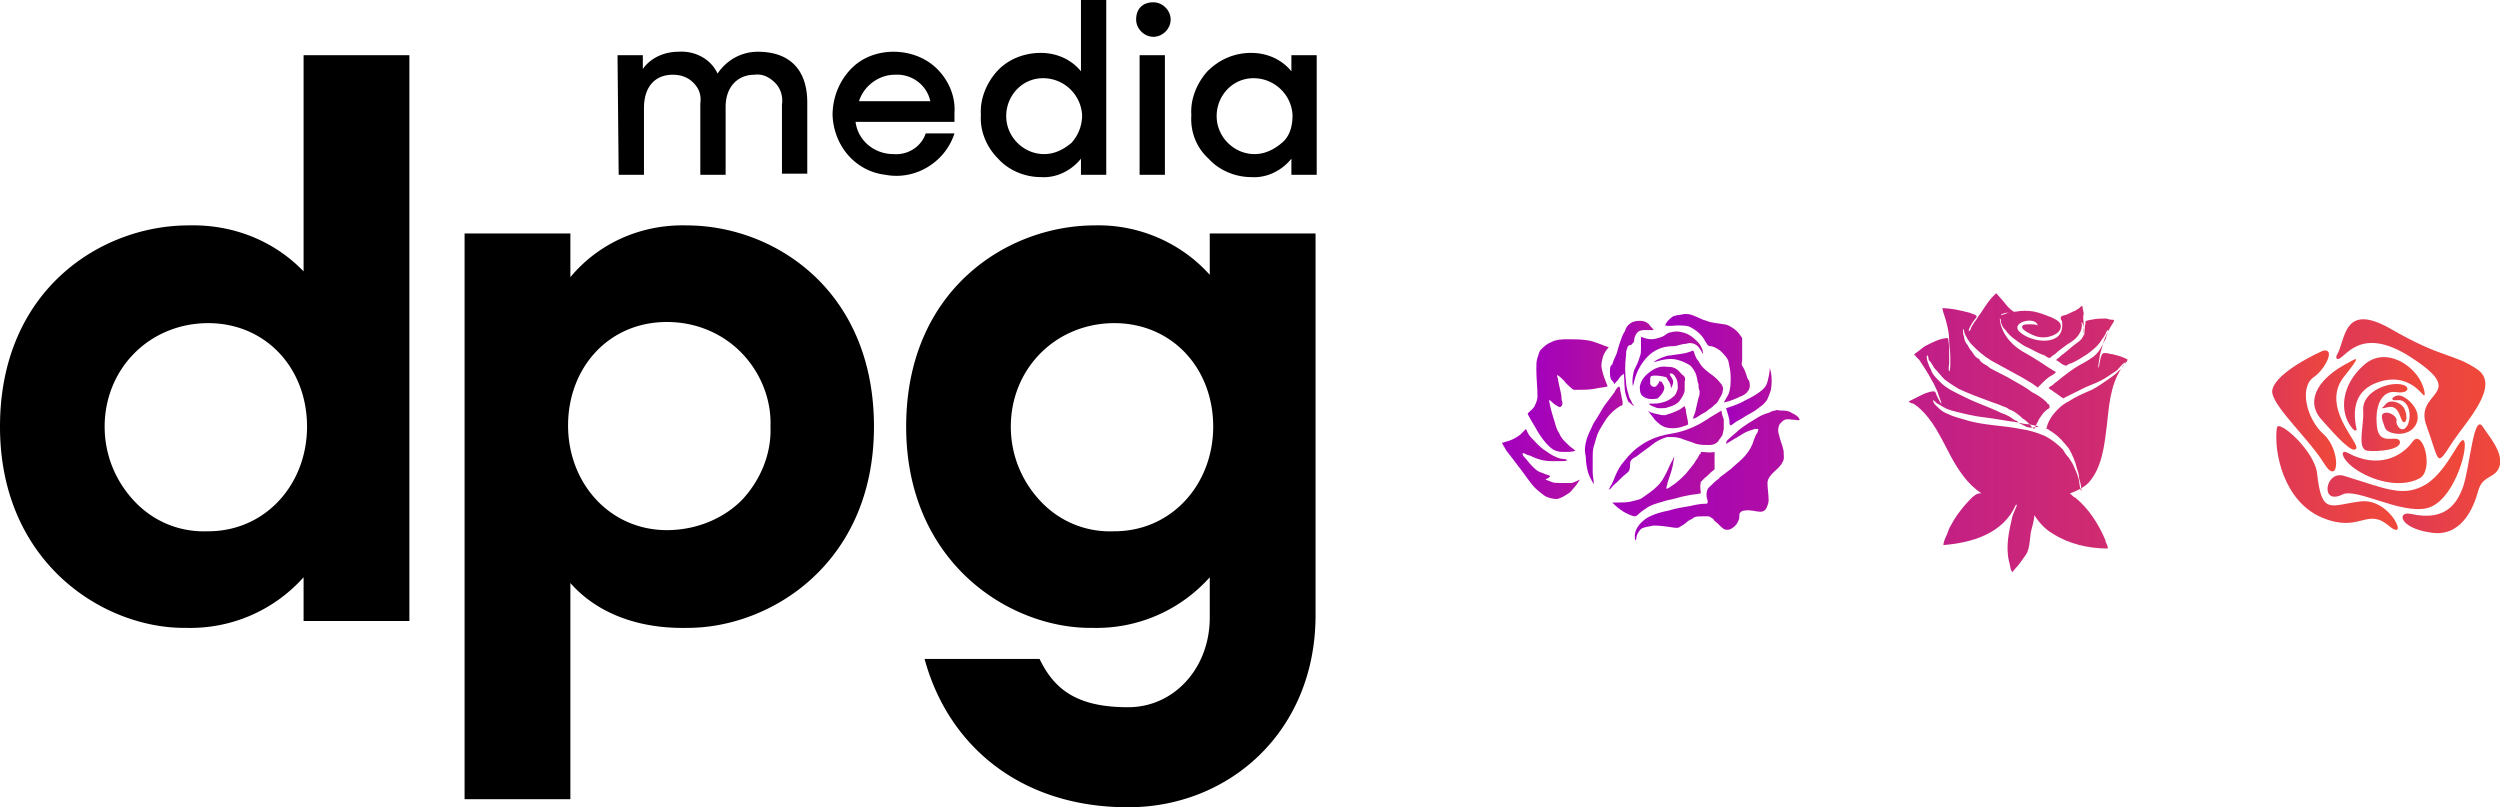 <svg xmlns="http://www.w3.org/2000/svg" viewBox="0 0 217.4 70.2"><path d="M0 37.1c0-11.9 8.8-17.5 16.4-17.5 3.8-.1 7.4 1.3 10 4V4.8h9.2V54h-9.2v-3.8c-2.6 2.9-6.3 4.5-10.2 4.4C9.1 54.7 0 49 0 37.1zm26.7 0c0-5.1-3.6-9-8.6-9-2.4 0-4.7.9-6.4 2.6-1.7 1.7-2.6 4-2.6 6.4 0 2.4.9 4.7 2.6 6.5s4 2.7 6.4 2.6c5 0 8.6-4.1 8.6-9.1zm22.9 13.6v18.8h-9.2V20.3h9.2v3.8c2.5-3 6.2-4.6 10.1-4.5 7.6 0 16.3 5.6 16.3 17.5s-9 17.5-16.2 17.5c-4.5.1-8-1.4-10.2-3.9zM67 37.1c.1-2.4-.9-4.8-2.6-6.5S60.4 28 58 28c-5.1 0-8.6 4-8.6 9s3.6 9.1 8.6 9.1c2.4 0 4.8-.9 6.5-2.6 1.6-1.7 2.6-4 2.5-6.4zm11.8 0c0-11.9 8.8-17.5 16.4-17.5 3.8-.1 7.5 1.5 10 4.3v-3.6h9.2v33.2c0 10.1-7.5 16.7-16.3 16.7-9.5 0-15.7-5.5-17.7-12.9h10c1.3 2.7 3.3 4.2 7.7 4.2 4 0 7.1-3.4 7.1-7.8v-3.5c-2.6 2.9-6.3 4.5-10.2 4.4-7.1.1-16.2-5.6-16.2-17.5zm26.7 0c0-5.1-3.6-9-8.6-9-2.4 0-4.7.9-6.4 2.6-1.7 1.7-2.6 4-2.6 6.4 0 2.4.9 4.7 2.6 6.5s4 2.7 6.4 2.6c5 0 8.6-4.1 8.6-9.1zM53.7 4.8h2.2V6c.7-1 1.9-1.5 3.1-1.5 1.4-.1 2.8.6 3.4 1.9.8-1.2 2.1-1.9 3.5-1.9 2.9 0 4.3 1.7 4.3 4.4v6.2H68v-6c.1-.7-.1-1.4-.6-1.9s-1.1-.8-1.8-.7c-1.4 0-2.5 1-2.5 2.8v5.9h-2.2V9c.1-.7-.1-1.3-.6-1.8s-1.1-.7-1.8-.7c-1.5 0-2.5 1-2.5 2.9v5.8h-2.2l-.1-10.4zM72.4 10c0-1.4.5-2.8 1.5-3.9s2.4-1.6 3.8-1.6 2.8.5 3.8 1.5 1.6 2.4 1.5 3.8v.8h-8.6c.2 1.6 1.6 2.8 3.3 2.8 1.2.1 2.4-.6 2.8-1.8H83c-.8 2.5-3.4 4.1-6 3.6-2.6-.3-4.5-2.5-4.6-5.2zm2.3-1.2h6.2c-.3-1.4-1.6-2.4-3.1-2.3-1.4 0-2.7 1-3.1 2.3zM85.3 10c-.1-1.4.5-2.8 1.4-3.8s2.3-1.6 3.8-1.6c1.3 0 2.6.5 3.5 1.6V0h2.2v15.2H94v-1.4c-.8 1-2.1 1.7-3.5 1.6-1.4 0-2.8-.6-3.7-1.6-1-1-1.6-2.4-1.5-3.8zm8.8 0a3.4 3.4 0 00-3.4-3.2c-1.8 0-3.2 1.5-3.2 3.3 0 1.8 1.5 3.3 3.3 3.3.9 0 1.7-.4 2.4-1 .6-.7.9-1.5.9-2.4zm6.2-9.8c.8 0 1.5.7 1.5 1.5s-.7 1.5-1.5 1.5-1.5-.7-1.5-1.5c0-.4.1-.8.4-1.1s.7-.4 1.1-.4zm-1.2 4.6h2.2v10.4h-2.2V4.8zm4.5 5.2c-.1-1.4.5-2.8 1.4-3.8 1-1 2.3-1.6 3.8-1.6 1.3 0 2.6.5 3.5 1.6V4.8h2.2v10.4h-2.2v-1.4c-.8 1-2.1 1.7-3.5 1.6-1.4 0-2.8-.6-3.7-1.6-1.1-1-1.6-2.4-1.5-3.8zm8.8 0c-.1-1.8-1.6-3.2-3.4-3.2s-3.2 1.5-3.2 3.3c0 1.8 1.5 3.3 3.3 3.3.9 0 1.7-.4 2.4-1s.9-1.5.9-2.4z"/><linearGradient id="a" gradientUnits="userSpaceOnUse" x1="-178.584" y1="434.174" x2="-177.584" y2="434.174" gradientTransform="matrix(18.146 0 0 -18.146 3375.14 7915.64)"><stop offset="0" stop-color="#a200be"/><stop offset="1" stop-color="#b310a0"/></linearGradient><linearGradient id="b" gradientUnits="userSpaceOnUse" x1="-178.584" y1="434.174" x2="-177.584" y2="434.174" gradientTransform="matrix(18.146 0 0 -18.146 3407.087 7915.64)"><stop offset="0" stop-color="#c01d8a"/><stop offset="1" stop-color="#d22d6c"/></linearGradient><linearGradient id="c" gradientUnits="userSpaceOnUse" x1="-178.584" y1="434.174" x2="-177.584" y2="434.174" gradientTransform="matrix(18.146 0 0 -18.146 3439.033 7915.64)"><stop offset="0" stop-color="#df3956"/><stop offset="1" stop-color="#f04939"/></linearGradient><g><linearGradient id="d" gradientUnits="userSpaceOnUse" x1="144.899" y1="31.201" x2="152.316" y2="31.201"><stop offset="0" stop-color="#a200be"/><stop offset="1" stop-color="#b310a0"/></linearGradient><path d="M145.9 28.3c.3 0 .7 0 1 .1.6.3 1.1.7 1.4 1.3.1.1.1.2.2.3.1.1.2.1.2.1.3 0 .6.2.9.4.3.3.6.6.7.9.1.5.2.9.2 1.4 0 .5 0 1-.2 1.5-.1.2-.3.5-.4.7.5-.1 1-.3 1.4-.5.3-.1.6-.3.7-.5.2-.2.2-.6.1-.9-.1-.1-.2-.3-.2-.4-.1-.3-.2-.6-.4-.9-.1-.2 0-.3 0-.5v-1.9c-.2-.3-.4-.6-.7-.8-.3-.2-.6-.4-.9-.4-.5-.1-1-.1-1.5-.3-.4-.1-.7-.3-1-.4-.2-.1-.5-.2-.8-.2-.2 0-.5.1-.7.1-.1 0-.3.1-.4.1-.3.2-.6.5-.7.8.4.1.8 0 1.1 0z" fill="url(#d)"/><linearGradient id="e" gradientUnits="userSpaceOnUse" x1="140.034" y1="31.631" x2="143.754" y2="31.631"><stop offset="0" stop-color="#a200be"/><stop offset="1" stop-color="#b310a0"/></linearGradient><path d="M140 32.3c0 .2 0 .5.1.7.1.1.2.2.3.4.1-.2.3-.3.4-.5.1-.2.3-.3.4-.4.1.6 0 1.3.2 1.9.1.2.1.5.3.6.1.1.2.2.4.3 0-.1-.2-.2-.2-.3 0-.1-.1-.2-.2-.4-.1-.4-.3-.9-.3-1.4-.1-.7-.1-1.5 0-2.3 0-.2 0-.4.1-.6 0-.1.1-.3.3-.3.1 0 .2-.2.3-.3 0-.3.1-.6.3-.8.2-.2.5-.2.7-.2h.7c-.1-.2-.3-.3-.4-.5-.2-.2-.5-.3-.7-.3-.3 0-.6 0-.9.2-.3.2-.4.4-.5.7-.2.3-.3.6-.4.9-.1.3-.2.6-.3 1-.1.3-.3.6-.4 1-.2.1-.2.4-.2.6z" fill="url(#e)"/><linearGradient id="f" gradientUnits="userSpaceOnUse" x1="141.955" y1="31.174" x2="148.121" y2="31.174"><stop offset="0" stop-color="#a200be"/><stop offset="1" stop-color="#b310a0"/></linearGradient><path d="M143.6 29.5c-.3 0-.6-.1-.9-.2v1c0 .2 0 .5-.1.7-.1.4-.3.8-.5 1.2-.1.4-.2.9-.1 1.4 0-.1.1-.3.1-.4.2-.9.7-1.8 1.4-2.4.6-.5 1.3-.7 2-.7.4 0 .7-.2 1.1-.2.3-.1.6-.1.9.1.3.2.4.5.6.8 0-.4-.2-.8-.5-1.1-.4-.4-.8-.7-1.3-.8-.3-.1-.7-.1-1 0-.3 0-.5.3-.8.4-.3.1-.6.2-.9.2z" fill="url(#f)"/><linearGradient id="g" gradientUnits="userSpaceOnUse" x1="132.968" y1="34.492" x2="140.057" y2="34.492"><stop offset="0" stop-color="#a200be"/><stop offset="1" stop-color="#b310a0"/></linearGradient><path d="M133.7 37.5c.3.5.6.9.9 1.2.2.2.4.4.7.5.3.1.5.1.8.1.3 0 .6 0 .9-.1-.2-.2-.4-.3-.5-.4-.3-.3-.7-.6-.9-1.1-.2-.3-.3-.6-.4-1-.2-.6-.4-1.3-.5-1.9.1 0 .2.1.3.2.2.2.4.3.6.4.1 0 .1 0 .2-.1.1-.2.1-.3 0-.5 0-.6-.2-1.1-.3-1.7 0-.2-.1-.3-.1-.5.2.1.4.3.6.5.2.3.5.5.7.7.1.1.2.1.3.1.6 0 1.2 0 1.7-.1.4-.1.8-.1 1.1-.2-.2-.5-.4-1-.5-1.5-.1-.4 0-.7.1-1.1.1-.3.3-.6.5-.8-.6-.2-1.2-.5-1.8-.6-.6-.1-1.2-.1-1.7-.1s-1.1 0-1.6.3c-.3.1-.6.4-.8.6-.2.2-.2.5-.3.7-.1.3-.1.6-.1 1 0 .8.1 1.6.1 2.4 0 .2-.1.5-.2.7-.1.3-.4.5-.6.7-.1.1 0 .2 0 .2.3.6.6 1 .8 1.4z" fill="url(#g)"/><linearGradient id="h" gradientUnits="userSpaceOnUse" x1="143.824" y1="33.513" x2="149.89" y2="33.513"><stop offset="0" stop-color="#a200be"/><stop offset="1" stop-color="#b310a0"/></linearGradient><path d="M149.6 33.3c-.3-.4-.6-.6-1-.9-.4-.3-.7-.6-.9-1-.2-.2-.3-.5-.4-.8 0 0 0-.1-.1-.1s-.2.1-.3.1c-.5.2-1.1.2-1.6.3-.3 0-.5.1-.8.2-.2.1-.5.2-.7.4.7-.2 1.4-.4 2.1-.2.4.1.8.3 1.1.5.2.2.4.5.5.8.1.3.1.6.2.8 0 .2 0 .4.1.6 0 .2 0 .4-.1.6-.1.4-.2.9-.3 1.3-.1.2-.1.3-.2.5.3 0 .6-.3.8-.4.2-.1.4-.2.6-.4.2-.1.4-.3.5-.4.2-.1.3-.3.4-.5.1-.2.3-.4.3-.7.1-.2 0-.5-.2-.7z" fill="url(#h)"/><linearGradient id="i" gradientUnits="userSpaceOnUse" x1="142.581" y1="33.614" x2="146.656" y2="33.614"><stop offset="0" stop-color="#a200be"/><stop offset="1" stop-color="#b310a0"/></linearGradient><path d="M146.3 32.6c-.2-.2-.4-.5-.7-.6-.2-.1-.4-.1-.6-.1-.6-.1-1.1.1-1.6.5-.4.3-.7.7-.8 1.2 0 .3 0 .6.2.8.2.2.5.3.8.3.2 0 .5 0 .6-.1.2-.2.4-.4.5-.7.1-.3-.1-.5-.2-.7-.1 0-.1 0-.2-.1 0 .2-.2.4-.3.5-.2.1-.4 0-.5-.2V33c0-.1 0-.2.1-.3.4-.1.9 0 1.3.1.1.2.2.3.3.5.1.2.1.3.1.5.1-.2.2-.4.2-.6 0-.3-.3-.5-.3-.7.2-.1.4.1.5.3.2.3.2.6.2 1-.1.3-.2.6-.4.7-.4.4-1.1.6-1.7.6h-.4c.1.2.3.2.5.3.2.1.3.1.5.1s.5 0 .7-.1c.4-.1.8-.3 1-.6.2-.3.4-.6.4-.9v-.7c.1-.3 0-.5-.2-.6z" fill="url(#i)"/><linearGradient id="j" gradientUnits="userSpaceOnUse" x1="150.083" y1="34.502" x2="154.097" y2="34.502"><stop offset="0" stop-color="#a200be"/><stop offset="1" stop-color="#b310a0"/></linearGradient><path d="M150.1 35.5c.1.4.3.8.3 1.3 0 .1 0 .1.1.2.2-.1.4-.3.6-.4.4-.2.8-.5 1.2-.7.4-.2.7-.5 1-.7.1-.1.3-.3.4-.5.1-.2.2-.5.3-.8.1-.6.1-1.3-.1-1.9 0 .4-.1.8-.2 1.2-.1.4-.4.7-.7.9-.4.3-.8.5-1.2.7-.5.3-1.1.5-1.7.7z" fill="url(#j)"/><linearGradient id="k" gradientUnits="userSpaceOnUse" x1="137.901" y1="37.899" x2="141.111" y2="37.899"><stop offset="0" stop-color="#a200be"/><stop offset="1" stop-color="#b310a0"/></linearGradient><path d="M138.6 38.8c.1-.3.2-.7.3-1 .2-.5.5-.9.8-1.4.3-.4.7-.8 1.2-1.1.1 0 .2-.1.2-.1v-.3c-.1-.3-.1-.6-.2-.9 0-.1 0-.3-.1-.4-.2.1-.3.3-.4.5l-.9 1.2c-.2.3-.4.7-.6 1-.2.3-.4.6-.5.9-.2.4-.4.8-.5 1.3-.1.4-.1.8 0 1.2 0 .5.1 1 .2 1.4.1.3.3.7.5 1 0-.3-.1-.7-.1-1v-1.3c0-.3 0-.7.1-1z" fill="url(#k)"/><linearGradient id="l" gradientUnits="userSpaceOnUse" x1="143.184" y1="36.188" x2="146.716" y2="36.188"><stop offset="0" stop-color="#a200be"/><stop offset="1" stop-color="#b310a0"/></linearGradient><path d="M146.5 35.3c-.1.1-.3.2-.4.3-.4.2-.9.4-1.3.5h-.3c-.3-.1-.6-.1-.8-.2-.1 0-.3-.1-.4-.2.2.3.4.5.6.8.3.3.6.6 1.1.7.6.1 1.1 0 1.6-.2.1 0 .2-.1.2-.1 0-.4-.2-.9-.2-1.3-.1-.2-.1-.3-.1-.3z" fill="url(#l)"/><linearGradient id="m" gradientUnits="userSpaceOnUse" x1="139.908" y1="39.069" x2="149.885" y2="39.069"><stop offset="0" stop-color="#a200be"/><stop offset="1" stop-color="#b310a0"/></linearGradient><path d="M149.4 38.4c.1-.2.3-.4.4-.6 0-.2.1-.4.1-.5v-.8c-.1-.3-.2-.6-.2-.8-.3.2-.7.4-1 .6-1 .7-2.1 1.2-3.3 1.4-.7.1-1.4.3-2 .6-.4.2-.7.4-1.1.7-.5.4-.9.9-1.3 1.4-.3.4-.5.9-.7 1.4-.1.3-.3.5-.4.8.2-.1.3-.3.4-.4.4-.3.7-.7 1.1-1 .1-.1.3-.2.3-.4.1-.2 0-.5.1-.7.1-.2.3-.3.5-.4.5-.4 1.1-.8 1.6-1.2.3-.2.7-.4 1.1-.5.4 0 .7 0 1.1.1.5.2.9.3 1.4.5.4.1.7.1 1.1.1.4 0 .6-.1.8-.3z" fill="url(#m)"/><linearGradient id="n" gradientUnits="userSpaceOnUse" x1="142.017" y1="41.253" x2="156.522" y2="41.253"><stop offset="0" stop-color="#a200be"/><stop offset="1" stop-color="#b310a0"/></linearGradient><path d="M156.4 36.3c-.2-.2-.4-.3-.6-.4-.3-.2-.6-.2-1-.2-.1 0-.3-.1-.4 0-.2 0-.4.1-.6.2-.4.1-.8.3-1.1.5-.5.3-1 .6-1.5 1-.3.3-.6.5-.9.8-.1.1-.2.2-.2.4l1.5-.9c.3-.2.7-.3 1-.4h.3c0 .2-.1.4-.2.5-.1.2-.2.5-.3.8-.2.5-.5.9-.9 1.3-.3.3-.7.6-1 .9-.3.2-.5.4-.8.6-.1.1-.2.1-.2.2-.3.2-.6.5-.9.8-.2.2-.2.5-.2.7 0 .2.1.4.1.5 0 .1 0 .2-.1.2-.5 0-1 .1-1.4.2-.6.1-1.3.2-1.9.4-.5.1-.9.2-1.4.4-.5.2-.9.5-1.2.9-.3.4-.4.8-.3 1.3.1-.1.1-.2.1-.2 0-.3.2-.6.4-.8.3-.2.7-.2 1.1-.3.6 0 1.2.1 1.9.2.2 0 .3 0 .4-.1.2-.1.5-.3.7-.5.2-.1.4-.2.5-.3.2-.1.5-.1.7-.1h.6c.2.1.4.2.5.4.3.2.5.5.8.7.2.1.4.1.6 0 .4-.2.6-.5.7-.8.1-.2 0-.4.1-.6.1-.1.2-.2.4-.2.5-.1 1 .1 1.4.1.2 0 .4-.1.5-.3.1-.2.2-.5.2-.7 0-.5-.1-1-.1-1.5 0-.4.3-.7.5-.9.3-.3.6-.5.8-.9.2-.3.1-.6.1-1-.1-.5-.3-.9-.4-1.4-.1-.2-.1-.5 0-.8.1-.2.3-.4.5-.5.3-.1.5 0 .8 0 .2 0 .4.1.5 0 0-.1-.1-.1-.1-.2z" fill="url(#n)"/><linearGradient id="o" gradientUnits="userSpaceOnUse" x1="130.716" y1="40.365" x2="137.498" y2="40.365"><stop offset="0" stop-color="#a200be"/><stop offset="1" stop-color="#b310a0"/></linearGradient><path d="M132 40.5c.4.5.8 1.1 1.2 1.6.3.4.7.7 1.1 1 .3.2.8.3 1.1.3.4-.1.7-.3 1-.5.2-.1.3-.3.4-.4.2-.2.4-.5.6-.8-.2.1-.4.2-.7.3h-1.1c-.2 0-.5 0-.7-.1-.2-.1-.3-.1-.5-.2.1-.1.3-.1.4-.3-.1-.1-.3-.1-.5-.2s-.3-.1-.5-.2-.4-.3-.6-.5c-.2-.2-.4-.5-.6-.7-.1-.1-.2-.2-.2-.4.2 0 .4.2.6.2.6.3 1.2.5 1.9.5h1c.1 0 .3 0 .4-.1-.2-.1-.4-.1-.5-.1-.5-.1-1-.4-1.4-.7-.5-.3-.9-.8-1.3-1.2-.2-.2-.3-.5-.4-.7l-.5.5c-.4.3-.8.5-1.2.6-.1 0-.2.1-.4.1.1.2.3.5.4.7.4.5.7.9 1 1.3z" fill="url(#o)"/><linearGradient id="p" gradientUnits="userSpaceOnUse" x1="140.039" y1="42.198" x2="149.05" y2="42.198"><stop offset="0" stop-color="#a200be"/><stop offset="1" stop-color="#b310a0"/></linearGradient><path d="M148.2 41.6c.3-.2.5-.5.8-.7l.1-.1v-.6-.9c-.4.1-.8 0-1.2 0 0 .1 0 .2-.1.2-.1.2-.2.4-.3.5-.2.4-.6.8-.9 1.2-.4.4-.8.8-1.3 1.1-.1.1-.3.2-.4.2 0-.2.1-.3.1-.5.2-.6.4-1.1.5-1.7 0-.2.1-.4.1-.6 0 .1-.1.1-.1.2-.3.5-.5 1.1-.8 1.6-.4.8-1.2 1.3-1.9 1.8-.3.2-.6.2-.9.3-.4.1-.9.1-1.3.1h-.4l.1.1c.5.5 1.1.9 1.8 1.1.2 0 .3-.1.4-.2.2-.2.5-.4.8-.6.5-.3 1.1-.4 1.7-.6.6-.1 1.1-.3 1.7-.4.4-.1.8-.1 1.2-.2 0-.3-.1-.6 0-.9-.1 0 .1-.2.3-.4z" fill="url(#p)"/></g><g><linearGradient id="q" gradientUnits="userSpaceOnUse" x1="166.012" y1="37.862" x2="185.12" y2="37.862"><stop offset="0" stop-color="#c01d8a"/><stop offset="1" stop-color="#d22d6c"/></linearGradient><path d="M168.8 35.1c-.2-.3-.4-.7-.5-1-.1-.2-.9.1-1.1.2l-1.2.6c0 .1.3.2.4.2.1.1.3.2.4.3 1.3 1.1 2 2.7 2.8 4.2.7 1.3 1.5 2.5 2.7 3.3h-.2c-.5.1-1 .8-1.3 1.1-.4.5-.8 1-1.1 1.6-.2.3-.3.6-.4.9-.1.2-.3.6-.3.9 2.5-.2 5.2-1 6.3-3.5h.1c-.1.3-.3.7-.4 1-.3 1.3-.6 2.6-.3 3.9.1.3.1.6.2.8.1.3.2 0 .3-.1.4-.4.7-.9 1-1.3.3-.5.3-1.2.4-1.9.1-.5.3-1 .3-1.5.4.6.9 1.2 1.6 1.6 1.4.9 3.1 1.3 4.8 1.3 0-.2-.1-.4-.2-.6V47c-.6-1.4-1.4-2.7-2.6-3.7-.2-.1-.3-.2-.5-.4.6-.2 1.2-.5 1.6-.9 1.2-1.3 1.4-3.3 1.6-4.9.2-1.8.3-3.6 1.3-5.1.1-.2.3-.4.4-.5.1-.2.2-.2 0-.3-.4-.2-.8-.3-1.2-.4-.2 0-.4-.1-.6-.1-.2 0-.2 0-.3.1-.2.4-.2.8-.3 1.2-.1-.1.1-.9.1-1.1.1-.4.2-.7.3-1.1.2-.6.5-1.2.9-1.8.1-.2 0-.2-.2-.2s-.3-.1-.5-.1c-.4 0-.8 0-1.2.1-.2 0-.4.1-.5.1-.1.1 0 .3-.1.4 0 .1 0 .8-.1.9v-1c0-.3-.1-.6 0-.9 0-.2-.1-.4-.1-.6 0-.2-.2 0-.3.1-.1.1-.2.1-.3.2-.3.1-.6.3-.9.4-.1 0-.4.1-.4.2s0 .2.1.3c.1.5 0 1.1-.4 1.4-.8.6-2.3.3-3.1-.3-1.3-.9 1.2-1.6 1.4-.7-.2-.1-.5-.1-.7-.1-.2 0-.5 0-.6.1-.3.3.6.7.8.8.4.2.9.3 1.4.2.4-.1 1-.3 1.1-.8.1-.5-.4-.7-.8-.9-.5-.2-1-.4-1.5-.5-.5-.1-1.1-.1-1.6 0-.2 0-.4 0-.6.1-.2 0-.5.2-.7.2 0-.1.4-.2.5-.2.2 0 .5 0 .6-.1-.3-.2-.6-.5-.8-.8-.1-.1-.7-.8-.7-.8-.6.5-1 1.2-1.4 1.8-.2.2-.3.5-.5.7-.1.2-.2.3-.3.5 0 .1-.1.3-.2.3 0-.3.3-.7.5-1 .1-.1.3-.3.1-.4-.2-.1-.3-.1-.5-.2-.8-.2-1.6-.4-2.4-.4.1.5.3.9.4 1.4.1.4.2.9.2 1.4 0 .5.1.9.1 1.4v.7c0 .1 0 .5-.1.6-.1-.2 0-.6 0-.7v-.8c0-.5 0-.9-.1-1.4-.7 0-1.4.4-2 .7-.3.2-.5.4-.8.6-.1.1-.2.1-.1.2.1 0 .1.1.1.1l.3.3c.4.6.8 1.2 1.1 1.8.2.3.3.6.5 1 .1.4.4 1 .3 1 0 .1 0 0 0 0zm6.8 2.7c0 .1 0 .1 0 0zm.4-.8c-.2-.1-.5-.2-.6-.4-.2 0-.5-.3-.7-.4-.2-.1-.4-.2-.7-.3-1-.5-2-.8-3-1.3-.8-.4-1.8-.8-2.4-1.5-.3-.3-.6-.6-.7-1-.1-.1-.5-1.1-.3-1.2.1.1.1.2.1.3 0 .1.1.2.2.3.1.2.2.3.3.5.3.3.6.7.9 1 .4.3.7.5 1.2.8.4.2.9.4 1.4.6.5.2 1.1.4 1.6.6.3.1.6.2.8.3.2.1.4.1.6.3.4.1.9.5 1.2.8.2.1.4.3.6.5.1.1.2.3.4.4.1-.1.2-.5.3-.6.1-.3.3-.5.5-.8.1-.1.3-.3.5-.4.1-.2 0-.1 0-.3-.1-.1-.2-.1-.2-.2-.4-.4-.9-.7-1.3-.9-.5-.4-1.1-.7-1.6-1-.5-.3-1.1-.6-1.7-.9-.2-.1-.4-.2-.6-.4-.2-.1-.6-.3-.7-.6-.2 0-.5-.4-.6-.6-.2-.2-.3-.4-.4-.6-.2-.2-.3-.5-.3-.7-.1-.2-.1-.5-.1-.7.1 0 .1.4.2.5 0 .1.2.3.2.4.1.1.2.3.3.4l.4.4c.5.5 1.2 1 1.8 1.3.7.4 1.5.8 2.2 1.2.3.2.7.4 1 .6.1.1.3.2.4.3l.3-.3c.3-.3.6-.6 1-.8.1-.1.4-.2.2-.3-.2-.1-.3-.2-.5-.3-.6-.4-1.2-.8-1.9-1.2-1.2-.6-2.3-1.7-2.4-3.1.1 0 .1.2.1.3 0 .1.1.2.1.3.1.2.2.3.3.4.2.3.5.6.8.8.4.3.8.6 1.3.8.4.2.9.5 1.3.6.1.1.4.3.5.2.1-.1.2-.2.4-.3.3-.3.6-.5 1-.8.3-.2.7-.4 1-.8.3-.4.4-.8.3-1.2.2.1.3.9.2 1 0 .4-.4.7-.7.9-.4.3-.7.6-1.1.9-.2.1-.3.3-.5.4l-.1.1c.1.1.2.1.3.2.1.1.4.3.6.3.1-.1.3-.2.4-.2.5-.2.9-.5 1.4-.8.4-.3.8-.6 1.1-1 .1-.2.3-.4.4-.6.1-.1.2-.5.3-.5.1 0-.2.7-.2.8-.2.3-.3.6-.5.9-.3.5-.8.8-1.3 1.1-.6.3-1.2.7-1.7 1.1-.3.2-.6.5-.9.7-.1.1-.2.2-.4.3-.1.1-.2.1-.1.2.2.1.4.3.6.4.1.1.3.2.4.3.2.1.2.2.3.1l1.8-.9c.7-.3 1.3-.5 1.9-.9l.9-.6c.2-.2.4-.5.7-.7.1 0-.4.7-.5.7-.2.2-.4.4-.7.6-.6.4-1.1.8-1.7 1.1-.7.3-1.4.6-2 1-.6.3-1 .7-1.4 1.2-.2.3-.4.6-.5 1 0 .1-.1.2 0 .2s.2.1.2.1c.1.1.2.1.3.2.6.4 1 .9 1.4 1.4.3.5.6 1.2.7 1.7.1.3.2.6.2.9.1.3.2.7.2 1.1-.1 0-.2-.8-.2-.9-.1-.4-.2-.7-.4-1.1-.1-.3-.3-.6-.5-.9-.2-.2-.4-.5-.5-.7-.5-.5-1-.9-1.6-1.2-.7-.3-1.4-.5-2.1-.6-1.5-.3-3-.3-4.5-.7-.6-.2-1.2-.3-1.8-.6-.3-.1-.6-.3-.8-.5-.2-.2-.5-.4-.5-.7.1 0 .3.3.4.3.2.1.3.2.5.3.3.2.7.3 1.1.4.8.2 1.6.4 2.5.5.9.1 1.8.3 2.7.4.4.1.8.2 1.2.2.3.1.6.1.8.2-.9.2-1.1 0-1.3-.1z" fill="url(#q)"/><linearGradient id="r" gradientUnits="userSpaceOnUse" x1="175.558" y1="37.862" x2="175.574" y2="37.862"><stop offset="0" stop-color="#c01d8a"/><stop offset="1" stop-color="#d22d6c"/></linearGradient><path d="M175.6 37.8c0 .1 0 .1 0 0z" fill="url(#r)"/></g><g><linearGradient id="s" gradientUnits="userSpaceOnUse" x1="208.874" y1="41.618" x2="217.377" y2="41.618"><stop offset="0" stop-color="#df3956"/><stop offset="1" stop-color="#f04939"/></linearGradient><path d="M215.9 37.1c-.8-1.2-1.1 3.4-1.7 5.2-.6 1.7-1.7 3-4.5 2.4-1.3-.3-1.1 1.2 1.6 1.6 2.7.5 3.8-2.1 4.2-3.6.4-1.5 1.6-1 1.9-2.3.2-1.2-1-2.5-1.5-3.3z" fill="url(#s)"/><linearGradient id="t" gradientUnits="userSpaceOnUse" x1="202.423" y1="41.247" x2="214.414" y2="41.247"><stop offset="0" stop-color="#df3956"/><stop offset="1" stop-color="#f04939"/></linearGradient><path d="M203.7 43c1.2-.6 5 1.7 7.3 1.2s3.6-5 3.3-5.8c-.3-.8-1.3 2.4-3.3 3.7-2 1.2-3.5.4-7.1-.7-1.7-.6-2.2 2.6-.2 1.6z" fill="url(#t)"/><linearGradient id="u" gradientUnits="userSpaceOnUse" x1="197.965" y1="41.602" x2="208.542" y2="41.602"><stop offset="0" stop-color="#df3956"/><stop offset="1" stop-color="#f04939"/></linearGradient><path d="M201.5 41.2c-.2-2-3.4-4.8-3.5-4-.3 2.1.6 6.4 3.9 7.8 3.3 1.4 3.9-.9 5.8.7s.2-2.4-2.4-2.1c-2.6.3-3.4 1.3-3.8-2.4z" fill="url(#u)"/><linearGradient id="v" gradientUnits="userSpaceOnUse" x1="203.753" y1="40.067" x2="211.074" y2="40.067"><stop offset="0" stop-color="#df3956"/><stop offset="1" stop-color="#f04939"/></linearGradient><path d="M204.7 40.7c1.5 1.1 4 1.8 5.7.9 1.3-.7.3-4.4-.6-3.2-.9 1.3-3 2.4-5.6 1-.7-.4-.7.4.5 1.3z" fill="url(#v)"/><linearGradient id="w" gradientUnits="userSpaceOnUse" x1="207.128" y1="35.832" x2="209.311" y2="35.832"><stop offset="0" stop-color="#df3956"/><stop offset="1" stop-color="#f04939"/></linearGradient><path d="M207.7 35.4c1-.2 1 1.2 1.3 1.3.4.1.3-.9 0-1.3s-1.1-.7-1.5-.3c-.3.4-.7.5.2.3z" fill="url(#w)"/><linearGradient id="x" gradientUnits="userSpaceOnUse" x1="207.106" y1="36.065" x2="210.266" y2="36.065"><stop offset="0" stop-color="#df3956"/><stop offset="1" stop-color="#f04939"/></linearGradient><path d="M207.4 37.2c.2.6 2.1.9 2.7-.3.6-1.2-.8-2.4-1.4-2.5-.5-.1-1.1.5-.2.4.8-.1 1.3 1 .9 2.1-.5 1-1.1 0-1-.3.1-.3-.5-.8-1-.7-.5.1-.2.7 0 1.3z" fill="url(#x)"/><linearGradient id="y" gradientUnits="userSpaceOnUse" x1="205.38" y1="36.318" x2="209.308" y2="36.318"><stop offset="0" stop-color="#df3956"/><stop offset="1" stop-color="#f04939"/></linearGradient><path d="M205.9 39.2c1 .1 2.9-.1 2.8-.8-.2-.7-1.8.5-2-1.3-.2-1.8.4-3.2 1.7-3 1.3.2 1.3-.8-.2-.7-1.3.1-2.8 1-2.7 2.3.1 1.3-.6 3.4.4 3.5z" fill="url(#y)"/><linearGradient id="z" gradientUnits="userSpaceOnUse" x1="197.647" y1="35.742" x2="203.18" y2="35.742"><stop offset="0" stop-color="#df3956"/><stop offset="1" stop-color="#f04939"/></linearGradient><path d="M202.1 40.3c1.3 2.1 1.5-1.1 0-2.5-1.5-1.3-2.2-4.1-.9-5 .6-.4 1.2-1.3 1.3-1.8.1-.4-.1-.6-.5-.5-2 .9-4.6 2.5-4.4 3.7.3 1.4 3.2 4 4.5 6.1z" fill="url(#z)"/><linearGradient id="A" gradientUnits="userSpaceOnUse" x1="201.226" y1="35.21" x2="204.949" y2="35.21"><stop offset="0" stop-color="#df3956"/><stop offset="1" stop-color="#f04939"/></linearGradient><path d="M204.1 31.6c-2.3 1.2-3.7 3.1-2.3 4.8 1.5 1.7 2.8 3.1 3.1 2.6.3-.5-3.1-3.6-1.1-6.2 1.6-2 1.2-1.7.3-1.2z" fill="url(#A)"/><linearGradient id="B" gradientUnits="userSpaceOnUse" x1="203.879" y1="34.233" x2="210.861" y2="34.233"><stop offset="0" stop-color="#df3956"/><stop offset="1" stop-color="#f04939"/></linearGradient><path d="M205.5 31.8c-1.8 1.6-2.2 4-.9 5.5.2.2.4.2.3-.1-.3-1.5-.2-3.3 2-4 2.5-.8 3.7 1.1 3.8 1.1.2.3.2-.2 0-.7-.6-1.8-3.3-3.6-5.2-1.8z" fill="url(#B)"/><linearGradient id="C" gradientUnits="userSpaceOnUse" x1="203.163" y1="33.803" x2="216.162" y2="33.803"><stop offset="0" stop-color="#df3956"/><stop offset="1" stop-color="#f04939"/></linearGradient><path d="M203.4 31.2c.7-.3 2.1-3 6.6.1 4.6 3.1-.1 2.7 1 5.7 1.2 3.3.8 3.7 2.3 1.4 1.2-1.8 4.2-4.9 2.1-6.3-2.1-1.4-3-.9-7.5-3.5-4.2-2.4-3.9 1-4.7 2.3-.1.2 0 .4.2.3z" fill="url(#C)"/></g></svg>